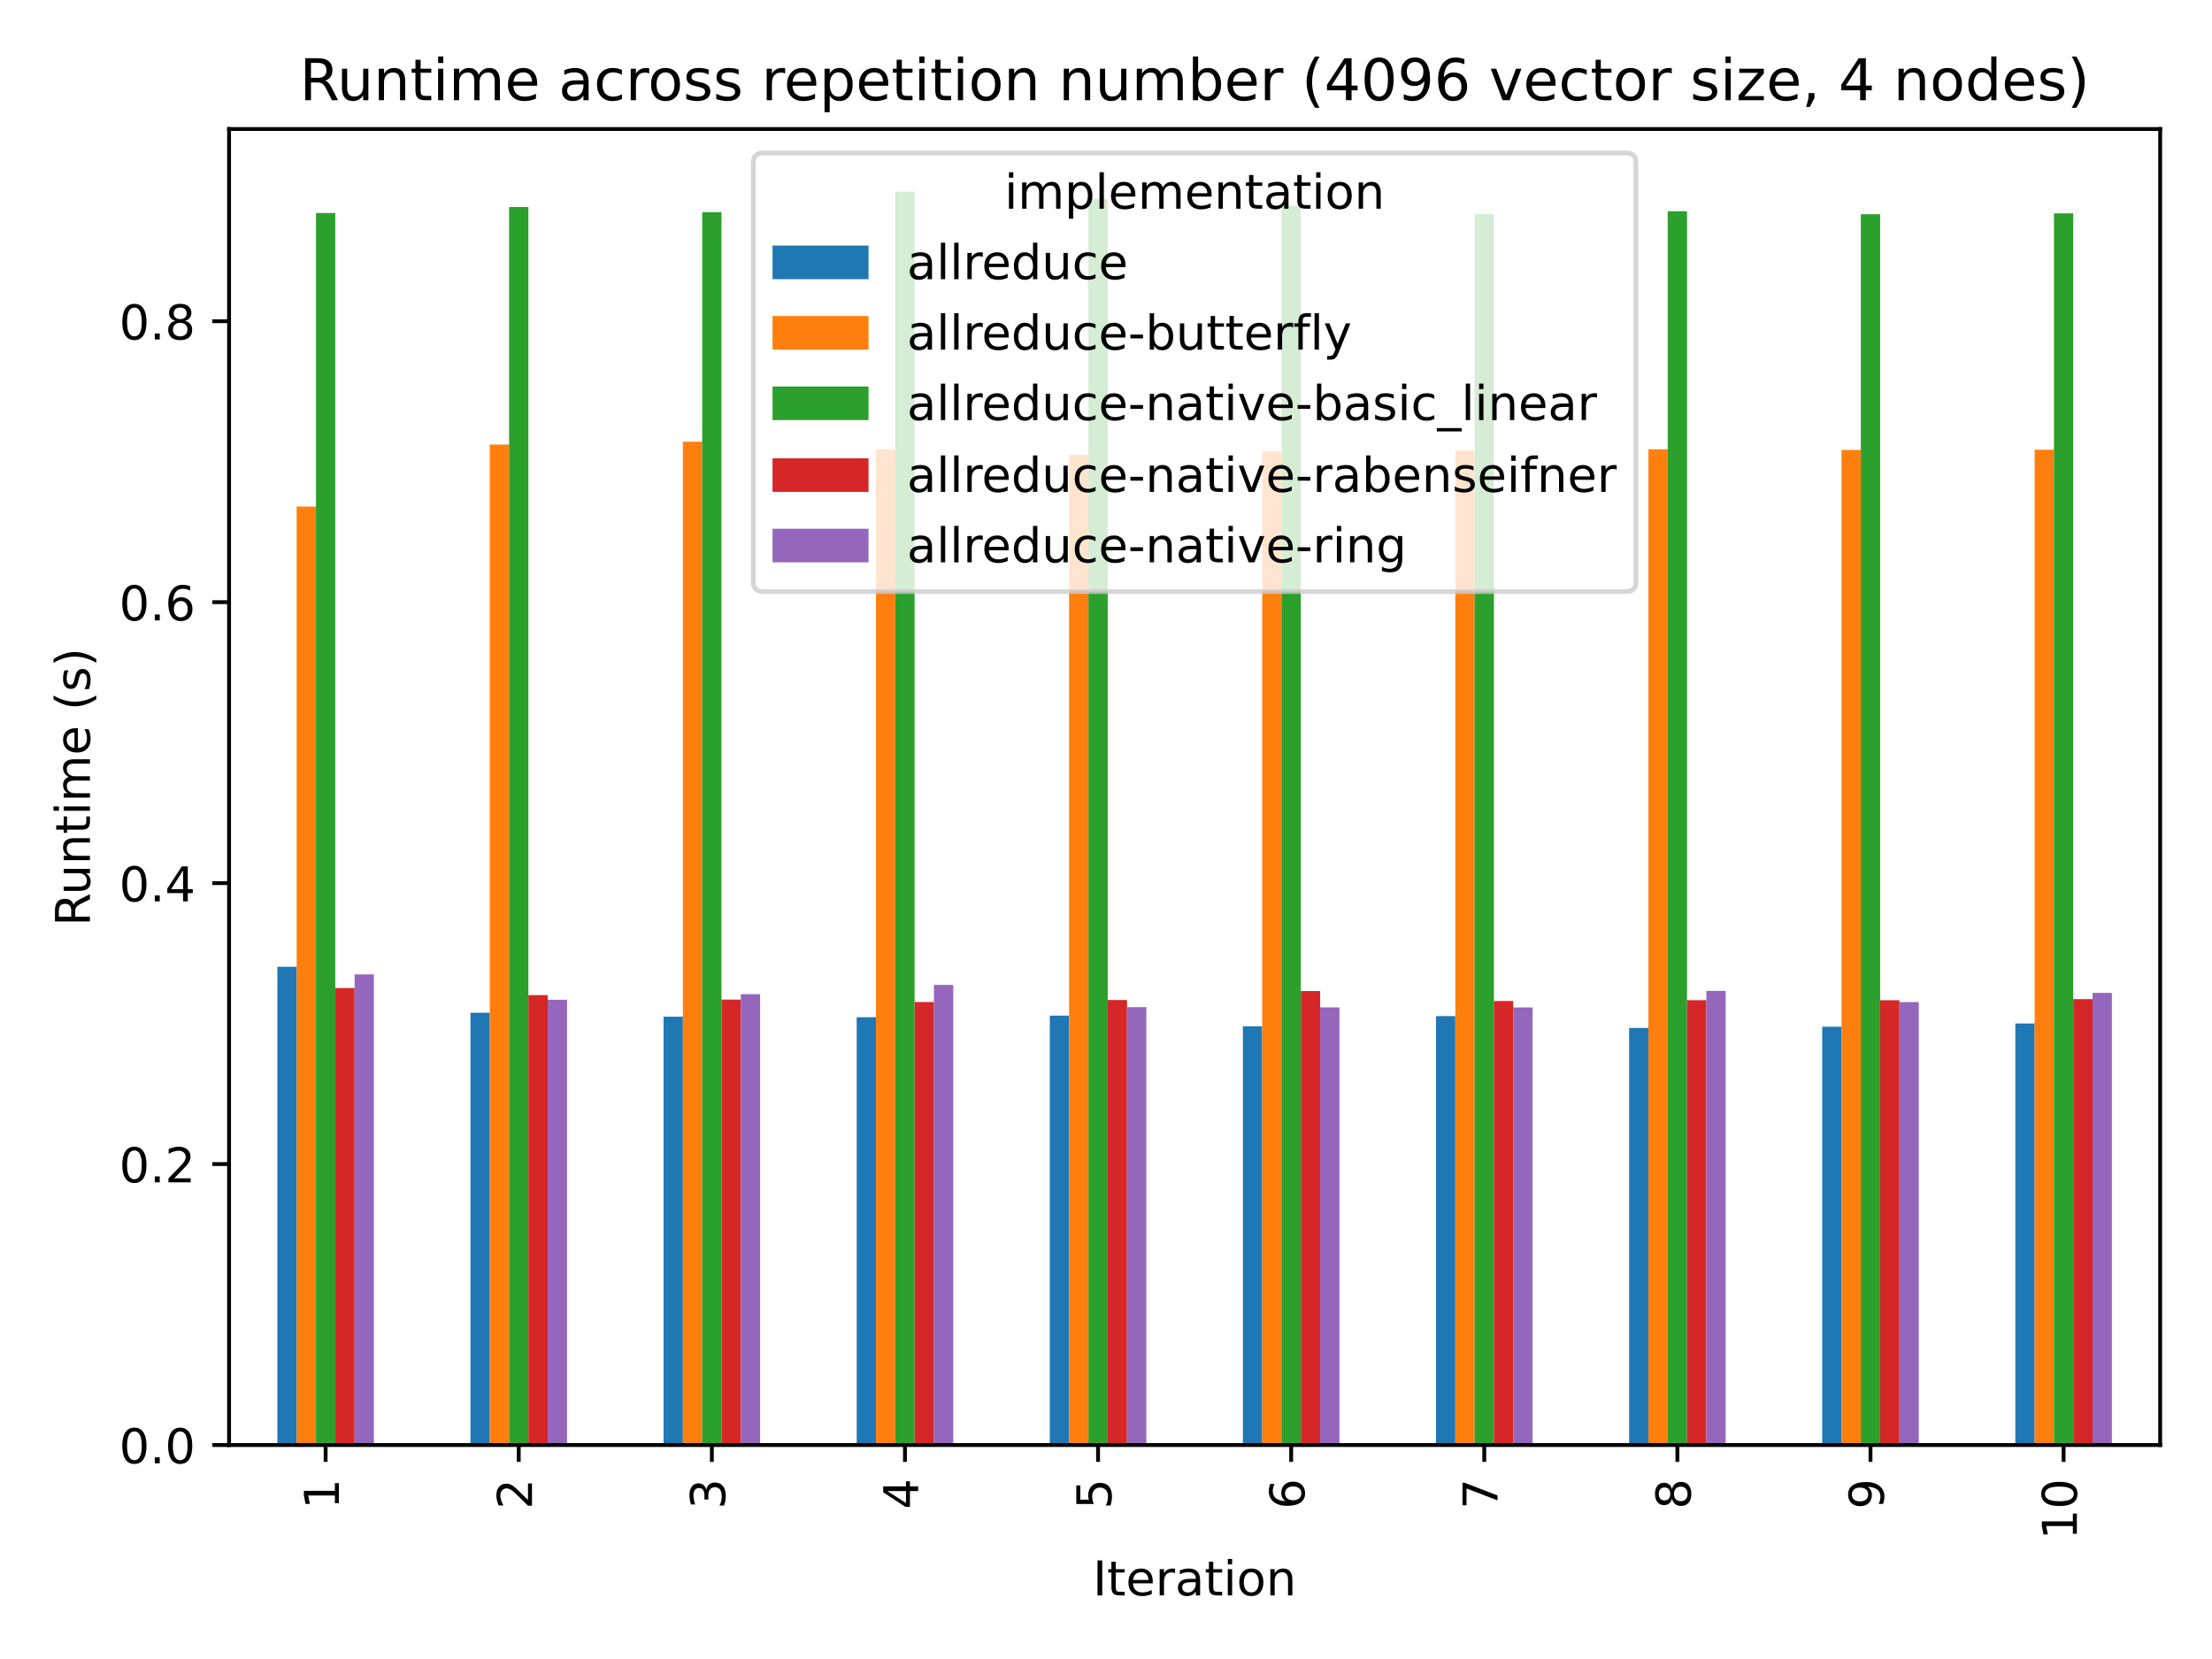<?xml version="1.0" encoding="utf-8" standalone="no"?>
<!DOCTYPE svg PUBLIC "-//W3C//DTD SVG 1.1//EN"
  "http://www.w3.org/Graphics/SVG/1.1/DTD/svg11.dtd">
<!-- Created with matplotlib (https://matplotlib.org/) -->
<svg height="345.6pt" version="1.1" viewBox="0 0 460.8 345.6" width="460.8pt" xmlns="http://www.w3.org/2000/svg" xmlns:xlink="http://www.w3.org/1999/xlink">
 <defs>
  <style type="text/css">*{stroke-linecap:butt;stroke-linejoin:round;}</style>
 </defs>
 <g id="figure_1">
  <g id="patch_1">
   <path d="M 0 345.6 
L 460.8 345.6 
L 460.8 0 
L 0 0 
z
" style="fill:#ffffff;"/>
  </g>
  <g id="axes_1">
   <g id="patch_2">
    <path d="M 47.72 301.03 
L 450 301.03 
L 450 26.88 
L 47.72 26.88 
z
" style="fill:#ffffff;"/>
   </g>
   <g id="patch_3">
    <path clip-path="url(#p62782c80f0)" d="M 57.777 301.03 
L 61.8 301.03 
L 61.8 201.398 
L 57.777 201.398 
z
" style="fill:#1f77b4;"/>
   </g>
   <g id="patch_4">
    <path clip-path="url(#p62782c80f0)" d="M 98.005 301.03 
L 102.028 301.03 
L 102.028 210.974 
L 98.005 210.974 
z
" style="fill:#1f77b4;"/>
   </g>
   <g id="patch_5">
    <path clip-path="url(#p62782c80f0)" d="M 138.233 301.03 
L 142.256 301.03 
L 142.256 211.799 
L 138.233 211.799 
z
" style="fill:#1f77b4;"/>
   </g>
   <g id="patch_6">
    <path clip-path="url(#p62782c80f0)" d="M 178.461 301.03 
L 182.484 301.03 
L 182.484 211.906 
L 178.461 211.906 
z
" style="fill:#1f77b4;"/>
   </g>
   <g id="patch_7">
    <path clip-path="url(#p62782c80f0)" d="M 218.689 301.03 
L 222.712 301.03 
L 222.712 211.57 
L 218.689 211.57 
z
" style="fill:#1f77b4;"/>
   </g>
   <g id="patch_8">
    <path clip-path="url(#p62782c80f0)" d="M 258.917 301.03 
L 262.94 301.03 
L 262.94 213.811 
L 258.917 213.811 
z
" style="fill:#1f77b4;"/>
   </g>
   <g id="patch_9">
    <path clip-path="url(#p62782c80f0)" d="M 299.145 301.03 
L 303.168 301.03 
L 303.168 211.672 
L 299.145 211.672 
z
" style="fill:#1f77b4;"/>
   </g>
   <g id="patch_10">
    <path clip-path="url(#p62782c80f0)" d="M 339.373 301.03 
L 343.396 301.03 
L 343.396 214.14 
L 339.373 214.14 
z
" style="fill:#1f77b4;"/>
   </g>
   <g id="patch_11">
    <path clip-path="url(#p62782c80f0)" d="M 379.601 301.03 
L 383.624 301.03 
L 383.624 213.884 
L 379.601 213.884 
z
" style="fill:#1f77b4;"/>
   </g>
   <g id="patch_12">
    <path clip-path="url(#p62782c80f0)" d="M 419.829 301.03 
L 423.852 301.03 
L 423.852 213.213 
L 419.829 213.213 
z
" style="fill:#1f77b4;"/>
   </g>
   <g id="patch_13">
    <path clip-path="url(#p62782c80f0)" d="M 61.8 301.03 
L 65.823 301.03 
L 65.823 105.532 
L 61.8 105.532 
z
" style="fill:#ff7f0e;"/>
   </g>
   <g id="patch_14">
    <path clip-path="url(#p62782c80f0)" d="M 102.028 301.03 
L 106.051 301.03 
L 106.051 92.615 
L 102.028 92.615 
z
" style="fill:#ff7f0e;"/>
   </g>
   <g id="patch_15">
    <path clip-path="url(#p62782c80f0)" d="M 142.256 301.03 
L 146.279 301.03 
L 146.279 92.011 
L 142.256 92.011 
z
" style="fill:#ff7f0e;"/>
   </g>
   <g id="patch_16">
    <path clip-path="url(#p62782c80f0)" d="M 182.484 301.03 
L 186.507 301.03 
L 186.507 93.593 
L 182.484 93.593 
z
" style="fill:#ff7f0e;"/>
   </g>
   <g id="patch_17">
    <path clip-path="url(#p62782c80f0)" d="M 222.712 301.03 
L 226.735 301.03 
L 226.735 94.731 
L 222.712 94.731 
z
" style="fill:#ff7f0e;"/>
   </g>
   <g id="patch_18">
    <path clip-path="url(#p62782c80f0)" d="M 262.94 301.03 
L 266.963 301.03 
L 266.963 94.038 
L 262.94 94.038 
z
" style="fill:#ff7f0e;"/>
   </g>
   <g id="patch_19">
    <path clip-path="url(#p62782c80f0)" d="M 303.168 301.03 
L 307.191 301.03 
L 307.191 93.827 
L 303.168 93.827 
z
" style="fill:#ff7f0e;"/>
   </g>
   <g id="patch_20">
    <path clip-path="url(#p62782c80f0)" d="M 343.396 301.03 
L 347.419 301.03 
L 347.419 93.598 
L 343.396 93.598 
z
" style="fill:#ff7f0e;"/>
   </g>
   <g id="patch_21">
    <path clip-path="url(#p62782c80f0)" d="M 383.624 301.03 
L 387.647 301.03 
L 387.647 93.738 
L 383.624 93.738 
z
" style="fill:#ff7f0e;"/>
   </g>
   <g id="patch_22">
    <path clip-path="url(#p62782c80f0)" d="M 423.852 301.03 
L 427.875 301.03 
L 427.875 93.684 
L 423.852 93.684 
z
" style="fill:#ff7f0e;"/>
   </g>
   <g id="patch_23">
    <path clip-path="url(#p62782c80f0)" d="M 65.823 301.03 
L 69.845 301.03 
L 69.845 44.37 
L 65.823 44.37 
z
" style="fill:#2ca02c;"/>
   </g>
   <g id="patch_24">
    <path clip-path="url(#p62782c80f0)" d="M 106.051 301.03 
L 110.073 301.03 
L 110.073 43.135 
L 106.051 43.135 
z
" style="fill:#2ca02c;"/>
   </g>
   <g id="patch_25">
    <path clip-path="url(#p62782c80f0)" d="M 146.279 301.03 
L 150.301 301.03 
L 150.301 44.184 
L 146.279 44.184 
z
" style="fill:#2ca02c;"/>
   </g>
   <g id="patch_26">
    <path clip-path="url(#p62782c80f0)" d="M 186.507 301.03 
L 190.529 301.03 
L 190.529 39.935 
L 186.507 39.935 
z
" style="fill:#2ca02c;"/>
   </g>
   <g id="patch_27">
    <path clip-path="url(#p62782c80f0)" d="M 226.735 301.03 
L 230.757 301.03 
L 230.757 41.431 
L 226.735 41.431 
z
" style="fill:#2ca02c;"/>
   </g>
   <g id="patch_28">
    <path clip-path="url(#p62782c80f0)" d="M 266.963 301.03 
L 270.985 301.03 
L 270.985 42.847 
L 266.963 42.847 
z
" style="fill:#2ca02c;"/>
   </g>
   <g id="patch_29">
    <path clip-path="url(#p62782c80f0)" d="M 307.191 301.03 
L 311.213 301.03 
L 311.213 44.59 
L 307.191 44.59 
z
" style="fill:#2ca02c;"/>
   </g>
   <g id="patch_30">
    <path clip-path="url(#p62782c80f0)" d="M 347.419 301.03 
L 351.441 301.03 
L 351.441 44.009 
L 347.419 44.009 
z
" style="fill:#2ca02c;"/>
   </g>
   <g id="patch_31">
    <path clip-path="url(#p62782c80f0)" d="M 387.647 301.03 
L 391.669 301.03 
L 391.669 44.632 
L 387.647 44.632 
z
" style="fill:#2ca02c;"/>
   </g>
   <g id="patch_32">
    <path clip-path="url(#p62782c80f0)" d="M 427.875 301.03 
L 431.897 301.03 
L 431.897 44.45 
L 427.875 44.45 
z
" style="fill:#2ca02c;"/>
   </g>
   <g id="patch_33">
    <path clip-path="url(#p62782c80f0)" d="M 69.845 301.03 
L 73.868 301.03 
L 73.868 205.828 
L 69.845 205.828 
z
" style="fill:#d62728;"/>
   </g>
   <g id="patch_34">
    <path clip-path="url(#p62782c80f0)" d="M 110.073 301.03 
L 114.096 301.03 
L 114.096 207.296 
L 110.073 207.296 
z
" style="fill:#d62728;"/>
   </g>
   <g id="patch_35">
    <path clip-path="url(#p62782c80f0)" d="M 150.301 301.03 
L 154.324 301.03 
L 154.324 208.238 
L 150.301 208.238 
z
" style="fill:#d62728;"/>
   </g>
   <g id="patch_36">
    <path clip-path="url(#p62782c80f0)" d="M 190.529 301.03 
L 194.552 301.03 
L 194.552 208.74 
L 190.529 208.74 
z
" style="fill:#d62728;"/>
   </g>
   <g id="patch_37">
    <path clip-path="url(#p62782c80f0)" d="M 230.757 301.03 
L 234.78 301.03 
L 234.78 208.317 
L 230.757 208.317 
z
" style="fill:#d62728;"/>
   </g>
   <g id="patch_38">
    <path clip-path="url(#p62782c80f0)" d="M 270.985 301.03 
L 275.008 301.03 
L 275.008 206.453 
L 270.985 206.453 
z
" style="fill:#d62728;"/>
   </g>
   <g id="patch_39">
    <path clip-path="url(#p62782c80f0)" d="M 311.213 301.03 
L 315.236 301.03 
L 315.236 208.528 
L 311.213 208.528 
z
" style="fill:#d62728;"/>
   </g>
   <g id="patch_40">
    <path clip-path="url(#p62782c80f0)" d="M 351.441 301.03 
L 355.464 301.03 
L 355.464 208.356 
L 351.441 208.356 
z
" style="fill:#d62728;"/>
   </g>
   <g id="patch_41">
    <path clip-path="url(#p62782c80f0)" d="M 391.669 301.03 
L 395.692 301.03 
L 395.692 208.369 
L 391.669 208.369 
z
" style="fill:#d62728;"/>
   </g>
   <g id="patch_42">
    <path clip-path="url(#p62782c80f0)" d="M 431.897 301.03 
L 435.92 301.03 
L 435.92 208.137 
L 431.897 208.137 
z
" style="fill:#d62728;"/>
   </g>
   <g id="patch_43">
    <path clip-path="url(#p62782c80f0)" d="M 73.868 301.03 
L 77.891 301.03 
L 77.891 202.985 
L 73.868 202.985 
z
" style="fill:#9467bd;"/>
   </g>
   <g id="patch_44">
    <path clip-path="url(#p62782c80f0)" d="M 114.096 301.03 
L 118.119 301.03 
L 118.119 208.264 
L 114.096 208.264 
z
" style="fill:#9467bd;"/>
   </g>
   <g id="patch_45">
    <path clip-path="url(#p62782c80f0)" d="M 154.324 301.03 
L 158.347 301.03 
L 158.347 207.104 
L 154.324 207.104 
z
" style="fill:#9467bd;"/>
   </g>
   <g id="patch_46">
    <path clip-path="url(#p62782c80f0)" d="M 194.552 301.03 
L 198.575 301.03 
L 198.575 205.174 
L 194.552 205.174 
z
" style="fill:#9467bd;"/>
   </g>
   <g id="patch_47">
    <path clip-path="url(#p62782c80f0)" d="M 234.78 301.03 
L 238.803 301.03 
L 238.803 209.799 
L 234.78 209.799 
z
" style="fill:#9467bd;"/>
   </g>
   <g id="patch_48">
    <path clip-path="url(#p62782c80f0)" d="M 275.008 301.03 
L 279.031 301.03 
L 279.031 209.848 
L 275.008 209.848 
z
" style="fill:#9467bd;"/>
   </g>
   <g id="patch_49">
    <path clip-path="url(#p62782c80f0)" d="M 315.236 301.03 
L 319.259 301.03 
L 319.259 209.871 
L 315.236 209.871 
z
" style="fill:#9467bd;"/>
   </g>
   <g id="patch_50">
    <path clip-path="url(#p62782c80f0)" d="M 355.464 301.03 
L 359.487 301.03 
L 359.487 206.412 
L 355.464 206.412 
z
" style="fill:#9467bd;"/>
   </g>
   <g id="patch_51">
    <path clip-path="url(#p62782c80f0)" d="M 395.692 301.03 
L 399.715 301.03 
L 399.715 208.744 
L 395.692 208.744 
z
" style="fill:#9467bd;"/>
   </g>
   <g id="patch_52">
    <path clip-path="url(#p62782c80f0)" d="M 435.92 301.03 
L 439.943 301.03 
L 439.943 206.836 
L 435.92 206.836 
z
" style="fill:#9467bd;"/>
   </g>
   <g id="matplotlib.axis_1">
    <g id="xtick_1">
     <g id="line2d_1">
      <defs>
       <path d="M 0 0 
L 0 3.5 
" id="mb436164a9e" style="stroke:#000000;stroke-width:0.8;"/>
      </defs>
      <g>
       <use style="stroke:#000000;stroke-width:0.8;" x="67.834" xlink:href="#mb436164a9e" y="301.03"/>
      </g>
     </g>
     <g id="text_1">
      <!-- 1 -->
      <g transform="translate(70.593 314.392)rotate(-90)scale(0.1 -0.1)">
       <defs>
        <path d="M 12.406 8.297 
L 28.516 8.297 
L 28.516 63.922 
L 10.984 60.406 
L 10.984 69.391 
L 28.422 72.906 
L 38.281 72.906 
L 38.281 8.297 
L 54.391 8.297 
L 54.391 0 
L 12.406 0 
z
" id="DejaVuSans-49"/>
       </defs>
       <use xlink:href="#DejaVuSans-49"/>
      </g>
     </g>
    </g>
    <g id="xtick_2">
     <g id="line2d_2">
      <g>
       <use style="stroke:#000000;stroke-width:0.8;" x="108.062" xlink:href="#mb436164a9e" y="301.03"/>
      </g>
     </g>
     <g id="text_2">
      <!-- 2 -->
      <g transform="translate(110.821 314.392)rotate(-90)scale(0.1 -0.1)">
       <defs>
        <path d="M 19.188 8.297 
L 53.609 8.297 
L 53.609 0 
L 7.328 0 
L 7.328 8.297 
Q 12.938 14.109 22.625 23.891 
Q 32.328 33.688 34.812 36.531 
Q 39.547 41.844 41.422 45.531 
Q 43.312 49.219 43.312 52.781 
Q 43.312 58.594 39.234 62.25 
Q 35.156 65.922 28.609 65.922 
Q 23.969 65.922 18.812 64.312 
Q 13.672 62.703 7.812 59.422 
L 7.812 69.391 
Q 13.766 71.781 18.938 73 
Q 24.125 74.219 28.422 74.219 
Q 39.75 74.219 46.484 68.547 
Q 53.219 62.891 53.219 53.422 
Q 53.219 48.922 51.531 44.891 
Q 49.859 40.875 45.406 35.406 
Q 44.188 33.984 37.641 27.219 
Q 31.109 20.453 19.188 8.297 
z
" id="DejaVuSans-50"/>
       </defs>
       <use xlink:href="#DejaVuSans-50"/>
      </g>
     </g>
    </g>
    <g id="xtick_3">
     <g id="line2d_3">
      <g>
       <use style="stroke:#000000;stroke-width:0.8;" x="148.29" xlink:href="#mb436164a9e" y="301.03"/>
      </g>
     </g>
     <g id="text_3">
      <!-- 3 -->
      <g transform="translate(151.049 314.392)rotate(-90)scale(0.1 -0.1)">
       <defs>
        <path d="M 40.578 39.312 
Q 47.656 37.797 51.625 33 
Q 55.609 28.219 55.609 21.188 
Q 55.609 10.406 48.188 4.484 
Q 40.766 -1.422 27.094 -1.422 
Q 22.516 -1.422 17.656 -0.516 
Q 12.797 0.391 7.625 2.203 
L 7.625 11.719 
Q 11.719 9.328 16.594 8.109 
Q 21.484 6.891 26.812 6.891 
Q 36.078 6.891 40.938 10.547 
Q 45.797 14.203 45.797 21.188 
Q 45.797 27.641 41.281 31.266 
Q 36.766 34.906 28.719 34.906 
L 20.219 34.906 
L 20.219 43.016 
L 29.109 43.016 
Q 36.375 43.016 40.234 45.922 
Q 44.094 48.828 44.094 54.297 
Q 44.094 59.906 40.109 62.906 
Q 36.141 65.922 28.719 65.922 
Q 24.656 65.922 20.016 65.031 
Q 15.375 64.156 9.812 62.312 
L 9.812 71.094 
Q 15.438 72.656 20.344 73.438 
Q 25.25 74.219 29.594 74.219 
Q 40.828 74.219 47.359 69.109 
Q 53.906 64.016 53.906 55.328 
Q 53.906 49.266 50.438 45.094 
Q 46.969 40.922 40.578 39.312 
z
" id="DejaVuSans-51"/>
       </defs>
       <use xlink:href="#DejaVuSans-51"/>
      </g>
     </g>
    </g>
    <g id="xtick_4">
     <g id="line2d_4">
      <g>
       <use style="stroke:#000000;stroke-width:0.8;" x="188.518" xlink:href="#mb436164a9e" y="301.03"/>
      </g>
     </g>
     <g id="text_4">
      <!-- 4 -->
      <g transform="translate(191.277 314.392)rotate(-90)scale(0.1 -0.1)">
       <defs>
        <path d="M 37.797 64.312 
L 12.891 25.391 
L 37.797 25.391 
z
M 35.203 72.906 
L 47.609 72.906 
L 47.609 25.391 
L 58.016 25.391 
L 58.016 17.188 
L 47.609 17.188 
L 47.609 0 
L 37.797 0 
L 37.797 17.188 
L 4.891 17.188 
L 4.891 26.703 
z
" id="DejaVuSans-52"/>
       </defs>
       <use xlink:href="#DejaVuSans-52"/>
      </g>
     </g>
    </g>
    <g id="xtick_5">
     <g id="line2d_5">
      <g>
       <use style="stroke:#000000;stroke-width:0.8;" x="228.746" xlink:href="#mb436164a9e" y="301.03"/>
      </g>
     </g>
     <g id="text_5">
      <!-- 5 -->
      <g transform="translate(231.505 314.392)rotate(-90)scale(0.1 -0.1)">
       <defs>
        <path d="M 10.797 72.906 
L 49.516 72.906 
L 49.516 64.594 
L 19.828 64.594 
L 19.828 46.734 
Q 21.969 47.469 24.109 47.828 
Q 26.266 48.188 28.422 48.188 
Q 40.625 48.188 47.75 41.5 
Q 54.891 34.812 54.891 23.391 
Q 54.891 11.625 47.562 5.094 
Q 40.234 -1.422 26.906 -1.422 
Q 22.312 -1.422 17.547 -0.641 
Q 12.797 0.141 7.719 1.703 
L 7.719 11.625 
Q 12.109 9.234 16.797 8.062 
Q 21.484 6.891 26.703 6.891 
Q 35.156 6.891 40.078 11.328 
Q 45.016 15.766 45.016 23.391 
Q 45.016 31 40.078 35.438 
Q 35.156 39.891 26.703 39.891 
Q 22.75 39.891 18.812 39.016 
Q 14.891 38.141 10.797 36.281 
z
" id="DejaVuSans-53"/>
       </defs>
       <use xlink:href="#DejaVuSans-53"/>
      </g>
     </g>
    </g>
    <g id="xtick_6">
     <g id="line2d_6">
      <g>
       <use style="stroke:#000000;stroke-width:0.8;" x="268.974" xlink:href="#mb436164a9e" y="301.03"/>
      </g>
     </g>
     <g id="text_6">
      <!-- 6 -->
      <g transform="translate(271.733 314.392)rotate(-90)scale(0.1 -0.1)">
       <defs>
        <path d="M 33.016 40.375 
Q 26.375 40.375 22.484 35.828 
Q 18.609 31.297 18.609 23.391 
Q 18.609 15.531 22.484 10.953 
Q 26.375 6.391 33.016 6.391 
Q 39.656 6.391 43.531 10.953 
Q 47.406 15.531 47.406 23.391 
Q 47.406 31.297 43.531 35.828 
Q 39.656 40.375 33.016 40.375 
z
M 52.594 71.297 
L 52.594 62.312 
Q 48.875 64.062 45.094 64.984 
Q 41.312 65.922 37.594 65.922 
Q 27.828 65.922 22.672 59.328 
Q 17.531 52.734 16.797 39.406 
Q 19.672 43.656 24.016 45.922 
Q 28.375 48.188 33.594 48.188 
Q 44.578 48.188 50.953 41.516 
Q 57.328 34.859 57.328 23.391 
Q 57.328 12.156 50.688 5.359 
Q 44.047 -1.422 33.016 -1.422 
Q 20.359 -1.422 13.672 8.266 
Q 6.984 17.969 6.984 36.375 
Q 6.984 53.656 15.188 63.938 
Q 23.391 74.219 37.203 74.219 
Q 40.922 74.219 44.703 73.484 
Q 48.484 72.75 52.594 71.297 
z
" id="DejaVuSans-54"/>
       </defs>
       <use xlink:href="#DejaVuSans-54"/>
      </g>
     </g>
    </g>
    <g id="xtick_7">
     <g id="line2d_7">
      <g>
       <use style="stroke:#000000;stroke-width:0.8;" x="309.202" xlink:href="#mb436164a9e" y="301.03"/>
      </g>
     </g>
     <g id="text_7">
      <!-- 7 -->
      <g transform="translate(311.961 314.392)rotate(-90)scale(0.1 -0.1)">
       <defs>
        <path d="M 8.203 72.906 
L 55.078 72.906 
L 55.078 68.703 
L 28.609 0 
L 18.312 0 
L 43.219 64.594 
L 8.203 64.594 
z
" id="DejaVuSans-55"/>
       </defs>
       <use xlink:href="#DejaVuSans-55"/>
      </g>
     </g>
    </g>
    <g id="xtick_8">
     <g id="line2d_8">
      <g>
       <use style="stroke:#000000;stroke-width:0.8;" x="349.43" xlink:href="#mb436164a9e" y="301.03"/>
      </g>
     </g>
     <g id="text_8">
      <!-- 8 -->
      <g transform="translate(352.189 314.392)rotate(-90)scale(0.1 -0.1)">
       <defs>
        <path d="M 31.781 34.625 
Q 24.75 34.625 20.719 30.859 
Q 16.703 27.094 16.703 20.516 
Q 16.703 13.922 20.719 10.156 
Q 24.75 6.391 31.781 6.391 
Q 38.812 6.391 42.859 10.172 
Q 46.922 13.969 46.922 20.516 
Q 46.922 27.094 42.891 30.859 
Q 38.875 34.625 31.781 34.625 
z
M 21.922 38.812 
Q 15.578 40.375 12.031 44.719 
Q 8.5 49.078 8.5 55.328 
Q 8.5 64.062 14.719 69.141 
Q 20.953 74.219 31.781 74.219 
Q 42.672 74.219 48.875 69.141 
Q 55.078 64.062 55.078 55.328 
Q 55.078 49.078 51.531 44.719 
Q 48 40.375 41.703 38.812 
Q 48.828 37.156 52.797 32.312 
Q 56.781 27.484 56.781 20.516 
Q 56.781 9.906 50.312 4.234 
Q 43.844 -1.422 31.781 -1.422 
Q 19.734 -1.422 13.25 4.234 
Q 6.781 9.906 6.781 20.516 
Q 6.781 27.484 10.781 32.312 
Q 14.797 37.156 21.922 38.812 
z
M 18.312 54.391 
Q 18.312 48.734 21.844 45.562 
Q 25.391 42.391 31.781 42.391 
Q 38.141 42.391 41.719 45.562 
Q 45.312 48.734 45.312 54.391 
Q 45.312 60.062 41.719 63.234 
Q 38.141 66.406 31.781 66.406 
Q 25.391 66.406 21.844 63.234 
Q 18.312 60.062 18.312 54.391 
z
" id="DejaVuSans-56"/>
       </defs>
       <use xlink:href="#DejaVuSans-56"/>
      </g>
     </g>
    </g>
    <g id="xtick_9">
     <g id="line2d_9">
      <g>
       <use style="stroke:#000000;stroke-width:0.8;" x="389.658" xlink:href="#mb436164a9e" y="301.03"/>
      </g>
     </g>
     <g id="text_9">
      <!-- 9 -->
      <g transform="translate(392.417 314.392)rotate(-90)scale(0.1 -0.1)">
       <defs>
        <path d="M 10.984 1.516 
L 10.984 10.5 
Q 14.703 8.734 18.5 7.812 
Q 22.312 6.891 25.984 6.891 
Q 35.75 6.891 40.891 13.453 
Q 46.047 20.016 46.781 33.406 
Q 43.953 29.203 39.594 26.953 
Q 35.25 24.703 29.984 24.703 
Q 19.047 24.703 12.672 31.312 
Q 6.297 37.938 6.297 49.422 
Q 6.297 60.641 12.938 67.422 
Q 19.578 74.219 30.609 74.219 
Q 43.266 74.219 49.922 64.516 
Q 56.594 54.828 56.594 36.375 
Q 56.594 19.141 48.406 8.859 
Q 40.234 -1.422 26.422 -1.422 
Q 22.703 -1.422 18.891 -0.688 
Q 15.094 0.047 10.984 1.516 
z
M 30.609 32.422 
Q 37.25 32.422 41.125 36.953 
Q 45.016 41.5 45.016 49.422 
Q 45.016 57.281 41.125 61.844 
Q 37.25 66.406 30.609 66.406 
Q 23.969 66.406 20.094 61.844 
Q 16.219 57.281 16.219 49.422 
Q 16.219 41.5 20.094 36.953 
Q 23.969 32.422 30.609 32.422 
z
" id="DejaVuSans-57"/>
       </defs>
       <use xlink:href="#DejaVuSans-57"/>
      </g>
     </g>
    </g>
    <g id="xtick_10">
     <g id="line2d_10">
      <g>
       <use style="stroke:#000000;stroke-width:0.8;" x="429.886" xlink:href="#mb436164a9e" y="301.03"/>
      </g>
     </g>
     <g id="text_10">
      <!-- 10 -->
      <g transform="translate(432.645 320.755)rotate(-90)scale(0.1 -0.1)">
       <defs>
        <path d="M 31.781 66.406 
Q 24.172 66.406 20.328 58.906 
Q 16.5 51.422 16.5 36.375 
Q 16.5 21.391 20.328 13.891 
Q 24.172 6.391 31.781 6.391 
Q 39.453 6.391 43.281 13.891 
Q 47.125 21.391 47.125 36.375 
Q 47.125 51.422 43.281 58.906 
Q 39.453 66.406 31.781 66.406 
z
M 31.781 74.219 
Q 44.047 74.219 50.516 64.516 
Q 56.984 54.828 56.984 36.375 
Q 56.984 17.969 50.516 8.266 
Q 44.047 -1.422 31.781 -1.422 
Q 19.531 -1.422 13.062 8.266 
Q 6.594 17.969 6.594 36.375 
Q 6.594 54.828 13.062 64.516 
Q 19.531 74.219 31.781 74.219 
z
" id="DejaVuSans-48"/>
       </defs>
       <use xlink:href="#DejaVuSans-49"/>
       <use x="63.623" xlink:href="#DejaVuSans-48"/>
      </g>
     </g>
    </g>
    <g id="text_11">
     <!-- Iteration -->
     <g transform="translate(227.651 332.353)scale(0.1 -0.1)">
      <defs>
       <path d="M 9.812 72.906 
L 19.672 72.906 
L 19.672 0 
L 9.812 0 
z
" id="DejaVuSans-73"/>
       <path d="M 18.312 70.219 
L 18.312 54.688 
L 36.812 54.688 
L 36.812 47.703 
L 18.312 47.703 
L 18.312 18.016 
Q 18.312 11.328 20.141 9.422 
Q 21.969 7.516 27.594 7.516 
L 36.812 7.516 
L 36.812 0 
L 27.594 0 
Q 17.188 0 13.234 3.875 
Q 9.281 7.766 9.281 18.016 
L 9.281 47.703 
L 2.688 47.703 
L 2.688 54.688 
L 9.281 54.688 
L 9.281 70.219 
z
" id="DejaVuSans-116"/>
       <path d="M 56.203 29.594 
L 56.203 25.203 
L 14.891 25.203 
Q 15.484 15.922 20.484 11.062 
Q 25.484 6.203 34.422 6.203 
Q 39.594 6.203 44.453 7.469 
Q 49.312 8.734 54.109 11.281 
L 54.109 2.781 
Q 49.266 0.734 44.188 -0.344 
Q 39.109 -1.422 33.891 -1.422 
Q 20.797 -1.422 13.156 6.188 
Q 5.516 13.812 5.516 26.812 
Q 5.516 40.234 12.766 48.109 
Q 20.016 56 32.328 56 
Q 43.359 56 49.781 48.891 
Q 56.203 41.797 56.203 29.594 
z
M 47.219 32.234 
Q 47.125 39.594 43.094 43.984 
Q 39.062 48.391 32.422 48.391 
Q 24.906 48.391 20.391 44.141 
Q 15.875 39.891 15.188 32.172 
z
" id="DejaVuSans-101"/>
       <path d="M 41.109 46.297 
Q 39.594 47.172 37.812 47.578 
Q 36.031 48 33.891 48 
Q 26.266 48 22.188 43.047 
Q 18.109 38.094 18.109 28.812 
L 18.109 0 
L 9.078 0 
L 9.078 54.688 
L 18.109 54.688 
L 18.109 46.188 
Q 20.953 51.172 25.484 53.578 
Q 30.031 56 36.531 56 
Q 37.453 56 38.578 55.875 
Q 39.703 55.766 41.062 55.516 
z
" id="DejaVuSans-114"/>
       <path d="M 34.281 27.484 
Q 23.391 27.484 19.188 25 
Q 14.984 22.516 14.984 16.5 
Q 14.984 11.719 18.141 8.906 
Q 21.297 6.109 26.703 6.109 
Q 34.188 6.109 38.703 11.406 
Q 43.219 16.703 43.219 25.484 
L 43.219 27.484 
z
M 52.203 31.203 
L 52.203 0 
L 43.219 0 
L 43.219 8.297 
Q 40.141 3.328 35.547 0.953 
Q 30.953 -1.422 24.312 -1.422 
Q 15.922 -1.422 10.953 3.297 
Q 6 8.016 6 15.922 
Q 6 25.141 12.172 29.828 
Q 18.359 34.516 30.609 34.516 
L 43.219 34.516 
L 43.219 35.406 
Q 43.219 41.609 39.141 45 
Q 35.062 48.391 27.688 48.391 
Q 23 48.391 18.547 47.266 
Q 14.109 46.141 10.016 43.891 
L 10.016 52.203 
Q 14.938 54.109 19.578 55.047 
Q 24.219 56 28.609 56 
Q 40.484 56 46.344 49.844 
Q 52.203 43.703 52.203 31.203 
z
" id="DejaVuSans-97"/>
       <path d="M 9.422 54.688 
L 18.406 54.688 
L 18.406 0 
L 9.422 0 
z
M 9.422 75.984 
L 18.406 75.984 
L 18.406 64.594 
L 9.422 64.594 
z
" id="DejaVuSans-105"/>
       <path d="M 30.609 48.391 
Q 23.391 48.391 19.188 42.75 
Q 14.984 37.109 14.984 27.297 
Q 14.984 17.484 19.156 11.844 
Q 23.344 6.203 30.609 6.203 
Q 37.797 6.203 41.984 11.859 
Q 46.188 17.531 46.188 27.297 
Q 46.188 37.016 41.984 42.703 
Q 37.797 48.391 30.609 48.391 
z
M 30.609 56 
Q 42.328 56 49.016 48.375 
Q 55.719 40.766 55.719 27.297 
Q 55.719 13.875 49.016 6.219 
Q 42.328 -1.422 30.609 -1.422 
Q 18.844 -1.422 12.172 6.219 
Q 5.516 13.875 5.516 27.297 
Q 5.516 40.766 12.172 48.375 
Q 18.844 56 30.609 56 
z
" id="DejaVuSans-111"/>
       <path d="M 54.891 33.016 
L 54.891 0 
L 45.906 0 
L 45.906 32.719 
Q 45.906 40.484 42.875 44.328 
Q 39.844 48.188 33.797 48.188 
Q 26.516 48.188 22.312 43.547 
Q 18.109 38.922 18.109 30.906 
L 18.109 0 
L 9.078 0 
L 9.078 54.688 
L 18.109 54.688 
L 18.109 46.188 
Q 21.344 51.125 25.703 53.562 
Q 30.078 56 35.797 56 
Q 45.219 56 50.047 50.172 
Q 54.891 44.344 54.891 33.016 
z
" id="DejaVuSans-110"/>
      </defs>
      <use xlink:href="#DejaVuSans-73"/>
      <use x="29.492" xlink:href="#DejaVuSans-116"/>
      <use x="68.701" xlink:href="#DejaVuSans-101"/>
      <use x="130.225" xlink:href="#DejaVuSans-114"/>
      <use x="171.338" xlink:href="#DejaVuSans-97"/>
      <use x="232.617" xlink:href="#DejaVuSans-116"/>
      <use x="271.826" xlink:href="#DejaVuSans-105"/>
      <use x="299.609" xlink:href="#DejaVuSans-111"/>
      <use x="360.791" xlink:href="#DejaVuSans-110"/>
     </g>
    </g>
   </g>
   <g id="matplotlib.axis_2">
    <g id="ytick_1">
     <g id="line2d_11">
      <defs>
       <path d="M 0 0 
L -3.5 0 
" id="m25c431b559" style="stroke:#000000;stroke-width:0.8;"/>
      </defs>
      <g>
       <use style="stroke:#000000;stroke-width:0.8;" x="47.72" xlink:href="#m25c431b559" y="301.03"/>
      </g>
     </g>
     <g id="text_12">
      <!-- 0.0 -->
      <g transform="translate(24.817 304.829)scale(0.1 -0.1)">
       <defs>
        <path d="M 10.688 12.406 
L 21 12.406 
L 21 0 
L 10.688 0 
z
" id="DejaVuSans-46"/>
       </defs>
       <use xlink:href="#DejaVuSans-48"/>
       <use x="63.623" xlink:href="#DejaVuSans-46"/>
       <use x="95.41" xlink:href="#DejaVuSans-48"/>
      </g>
     </g>
    </g>
    <g id="ytick_2">
     <g id="line2d_12">
      <g>
       <use style="stroke:#000000;stroke-width:0.8;" x="47.72" xlink:href="#m25c431b559" y="242.501"/>
      </g>
     </g>
     <g id="text_13">
      <!-- 0.2 -->
      <g transform="translate(24.817 246.301)scale(0.1 -0.1)">
       <use xlink:href="#DejaVuSans-48"/>
       <use x="63.623" xlink:href="#DejaVuSans-46"/>
       <use x="95.41" xlink:href="#DejaVuSans-50"/>
      </g>
     </g>
    </g>
    <g id="ytick_3">
     <g id="line2d_13">
      <g>
       <use style="stroke:#000000;stroke-width:0.8;" x="47.72" xlink:href="#m25c431b559" y="183.973"/>
      </g>
     </g>
     <g id="text_14">
      <!-- 0.4 -->
      <g transform="translate(24.817 187.772)scale(0.1 -0.1)">
       <use xlink:href="#DejaVuSans-48"/>
       <use x="63.623" xlink:href="#DejaVuSans-46"/>
       <use x="95.41" xlink:href="#DejaVuSans-52"/>
      </g>
     </g>
    </g>
    <g id="ytick_4">
     <g id="line2d_14">
      <g>
       <use style="stroke:#000000;stroke-width:0.8;" x="47.72" xlink:href="#m25c431b559" y="125.444"/>
      </g>
     </g>
     <g id="text_15">
      <!-- 0.6 -->
      <g transform="translate(24.817 129.243)scale(0.1 -0.1)">
       <use xlink:href="#DejaVuSans-48"/>
       <use x="63.623" xlink:href="#DejaVuSans-46"/>
       <use x="95.41" xlink:href="#DejaVuSans-54"/>
      </g>
     </g>
    </g>
    <g id="ytick_5">
     <g id="line2d_15">
      <g>
       <use style="stroke:#000000;stroke-width:0.8;" x="47.72" xlink:href="#m25c431b559" y="66.916"/>
      </g>
     </g>
     <g id="text_16">
      <!-- 0.8 -->
      <g transform="translate(24.817 70.715)scale(0.1 -0.1)">
       <use xlink:href="#DejaVuSans-48"/>
       <use x="63.623" xlink:href="#DejaVuSans-46"/>
       <use x="95.41" xlink:href="#DejaVuSans-56"/>
      </g>
     </g>
    </g>
    <g id="text_17">
     <!-- Runtime (s) -->
     <g transform="translate(18.737 192.933)rotate(-90)scale(0.1 -0.1)">
      <defs>
       <path d="M 44.391 34.188 
Q 47.562 33.109 50.562 29.594 
Q 53.562 26.078 56.594 19.922 
L 66.609 0 
L 56 0 
L 46.688 18.703 
Q 43.062 26.031 39.672 28.422 
Q 36.281 30.812 30.422 30.812 
L 19.672 30.812 
L 19.672 0 
L 9.812 0 
L 9.812 72.906 
L 32.078 72.906 
Q 44.578 72.906 50.734 67.672 
Q 56.891 62.453 56.891 51.906 
Q 56.891 45.016 53.688 40.469 
Q 50.484 35.938 44.391 34.188 
z
M 19.672 64.797 
L 19.672 38.922 
L 32.078 38.922 
Q 39.203 38.922 42.844 42.219 
Q 46.484 45.516 46.484 51.906 
Q 46.484 58.297 42.844 61.547 
Q 39.203 64.797 32.078 64.797 
z
" id="DejaVuSans-82"/>
       <path d="M 8.5 21.578 
L 8.5 54.688 
L 17.484 54.688 
L 17.484 21.922 
Q 17.484 14.156 20.5 10.266 
Q 23.531 6.391 29.594 6.391 
Q 36.859 6.391 41.078 11.031 
Q 45.312 15.672 45.312 23.688 
L 45.312 54.688 
L 54.297 54.688 
L 54.297 0 
L 45.312 0 
L 45.312 8.406 
Q 42.047 3.422 37.719 1 
Q 33.406 -1.422 27.688 -1.422 
Q 18.266 -1.422 13.375 4.438 
Q 8.5 10.297 8.5 21.578 
z
M 31.109 56 
z
" id="DejaVuSans-117"/>
       <path d="M 52 44.188 
Q 55.375 50.25 60.062 53.125 
Q 64.75 56 71.094 56 
Q 79.641 56 84.281 50.016 
Q 88.922 44.047 88.922 33.016 
L 88.922 0 
L 79.891 0 
L 79.891 32.719 
Q 79.891 40.578 77.094 44.375 
Q 74.312 48.188 68.609 48.188 
Q 61.625 48.188 57.562 43.547 
Q 53.516 38.922 53.516 30.906 
L 53.516 0 
L 44.484 0 
L 44.484 32.719 
Q 44.484 40.625 41.703 44.406 
Q 38.922 48.188 33.109 48.188 
Q 26.219 48.188 22.156 43.531 
Q 18.109 38.875 18.109 30.906 
L 18.109 0 
L 9.078 0 
L 9.078 54.688 
L 18.109 54.688 
L 18.109 46.188 
Q 21.188 51.219 25.484 53.609 
Q 29.781 56 35.688 56 
Q 41.656 56 45.828 52.969 
Q 50 49.953 52 44.188 
z
" id="DejaVuSans-109"/>
       <path id="DejaVuSans-32"/>
       <path d="M 31 75.875 
Q 24.469 64.656 21.281 53.656 
Q 18.109 42.672 18.109 31.391 
Q 18.109 20.125 21.312 9.062 
Q 24.516 -2 31 -13.188 
L 23.188 -13.188 
Q 15.875 -1.703 12.234 9.375 
Q 8.594 20.453 8.594 31.391 
Q 8.594 42.281 12.203 53.312 
Q 15.828 64.359 23.188 75.875 
z
" id="DejaVuSans-40"/>
       <path d="M 44.281 53.078 
L 44.281 44.578 
Q 40.484 46.531 36.375 47.5 
Q 32.281 48.484 27.875 48.484 
Q 21.188 48.484 17.844 46.438 
Q 14.5 44.391 14.5 40.281 
Q 14.5 37.156 16.891 35.375 
Q 19.281 33.594 26.516 31.984 
L 29.594 31.297 
Q 39.156 29.25 43.188 25.516 
Q 47.219 21.781 47.219 15.094 
Q 47.219 7.469 41.188 3.016 
Q 35.156 -1.422 24.609 -1.422 
Q 20.219 -1.422 15.453 -0.562 
Q 10.688 0.297 5.422 2 
L 5.422 11.281 
Q 10.406 8.688 15.234 7.391 
Q 20.062 6.109 24.812 6.109 
Q 31.156 6.109 34.562 8.281 
Q 37.984 10.453 37.984 14.406 
Q 37.984 18.062 35.516 20.016 
Q 33.062 21.969 24.703 23.781 
L 21.578 24.516 
Q 13.234 26.266 9.516 29.906 
Q 5.812 33.547 5.812 39.891 
Q 5.812 47.609 11.281 51.797 
Q 16.75 56 26.812 56 
Q 31.781 56 36.172 55.266 
Q 40.578 54.547 44.281 53.078 
z
" id="DejaVuSans-115"/>
       <path d="M 8.016 75.875 
L 15.828 75.875 
Q 23.141 64.359 26.781 53.312 
Q 30.422 42.281 30.422 31.391 
Q 30.422 20.453 26.781 9.375 
Q 23.141 -1.703 15.828 -13.188 
L 8.016 -13.188 
Q 14.5 -2 17.703 9.062 
Q 20.906 20.125 20.906 31.391 
Q 20.906 42.672 17.703 53.656 
Q 14.5 64.656 8.016 75.875 
z
" id="DejaVuSans-41"/>
      </defs>
      <use xlink:href="#DejaVuSans-82"/>
      <use x="64.982" xlink:href="#DejaVuSans-117"/>
      <use x="128.361" xlink:href="#DejaVuSans-110"/>
      <use x="191.74" xlink:href="#DejaVuSans-116"/>
      <use x="230.949" xlink:href="#DejaVuSans-105"/>
      <use x="258.732" xlink:href="#DejaVuSans-109"/>
      <use x="356.145" xlink:href="#DejaVuSans-101"/>
      <use x="417.668" xlink:href="#DejaVuSans-32"/>
      <use x="449.455" xlink:href="#DejaVuSans-40"/>
      <use x="488.469" xlink:href="#DejaVuSans-115"/>
      <use x="540.568" xlink:href="#DejaVuSans-41"/>
     </g>
    </g>
   </g>
   <g id="patch_53">
    <path d="M 47.72 301.03 
L 47.72 26.88 
" style="fill:none;stroke:#000000;stroke-linecap:square;stroke-linejoin:miter;stroke-width:0.8;"/>
   </g>
   <g id="patch_54">
    <path d="M 450 301.03 
L 450 26.88 
" style="fill:none;stroke:#000000;stroke-linecap:square;stroke-linejoin:miter;stroke-width:0.8;"/>
   </g>
   <g id="patch_55">
    <path d="M 47.72 301.03 
L 450 301.03 
" style="fill:none;stroke:#000000;stroke-linecap:square;stroke-linejoin:miter;stroke-width:0.8;"/>
   </g>
   <g id="patch_56">
    <path d="M 47.72 26.88 
L 450 26.88 
" style="fill:none;stroke:#000000;stroke-linecap:square;stroke-linejoin:miter;stroke-width:0.8;"/>
   </g>
   <g id="text_18">
    <!-- Runtime across repetition number (4096 vector size, 4 nodes) -->
    <g transform="translate(62.42 20.88)scale(0.12 -0.12)">
     <defs>
      <path d="M 48.781 52.594 
L 48.781 44.188 
Q 44.969 46.297 41.141 47.344 
Q 37.312 48.391 33.406 48.391 
Q 24.656 48.391 19.812 42.844 
Q 14.984 37.312 14.984 27.297 
Q 14.984 17.281 19.812 11.734 
Q 24.656 6.203 33.406 6.203 
Q 37.312 6.203 41.141 7.25 
Q 44.969 8.297 48.781 10.406 
L 48.781 2.094 
Q 45.016 0.344 40.984 -0.531 
Q 36.969 -1.422 32.422 -1.422 
Q 20.062 -1.422 12.781 6.344 
Q 5.516 14.109 5.516 27.297 
Q 5.516 40.672 12.859 48.328 
Q 20.219 56 33.016 56 
Q 37.156 56 41.109 55.141 
Q 45.062 54.297 48.781 52.594 
z
" id="DejaVuSans-99"/>
      <path d="M 18.109 8.203 
L 18.109 -20.797 
L 9.078 -20.797 
L 9.078 54.688 
L 18.109 54.688 
L 18.109 46.391 
Q 20.953 51.266 25.266 53.625 
Q 29.594 56 35.594 56 
Q 45.562 56 51.781 48.094 
Q 58.016 40.188 58.016 27.297 
Q 58.016 14.406 51.781 6.484 
Q 45.562 -1.422 35.594 -1.422 
Q 29.594 -1.422 25.266 0.953 
Q 20.953 3.328 18.109 8.203 
z
M 48.688 27.297 
Q 48.688 37.203 44.609 42.844 
Q 40.531 48.484 33.406 48.484 
Q 26.266 48.484 22.188 42.844 
Q 18.109 37.203 18.109 27.297 
Q 18.109 17.391 22.188 11.75 
Q 26.266 6.109 33.406 6.109 
Q 40.531 6.109 44.609 11.75 
Q 48.688 17.391 48.688 27.297 
z
" id="DejaVuSans-112"/>
      <path d="M 48.688 27.297 
Q 48.688 37.203 44.609 42.844 
Q 40.531 48.484 33.406 48.484 
Q 26.266 48.484 22.188 42.844 
Q 18.109 37.203 18.109 27.297 
Q 18.109 17.391 22.188 11.75 
Q 26.266 6.109 33.406 6.109 
Q 40.531 6.109 44.609 11.75 
Q 48.688 17.391 48.688 27.297 
z
M 18.109 46.391 
Q 20.953 51.266 25.266 53.625 
Q 29.594 56 35.594 56 
Q 45.562 56 51.781 48.094 
Q 58.016 40.188 58.016 27.297 
Q 58.016 14.406 51.781 6.484 
Q 45.562 -1.422 35.594 -1.422 
Q 29.594 -1.422 25.266 0.953 
Q 20.953 3.328 18.109 8.203 
L 18.109 0 
L 9.078 0 
L 9.078 75.984 
L 18.109 75.984 
z
" id="DejaVuSans-98"/>
      <path d="M 2.984 54.688 
L 12.5 54.688 
L 29.594 8.797 
L 46.688 54.688 
L 56.203 54.688 
L 35.688 0 
L 23.484 0 
z
" id="DejaVuSans-118"/>
      <path d="M 5.516 54.688 
L 48.188 54.688 
L 48.188 46.484 
L 14.406 7.172 
L 48.188 7.172 
L 48.188 0 
L 4.297 0 
L 4.297 8.203 
L 38.094 47.516 
L 5.516 47.516 
z
" id="DejaVuSans-122"/>
      <path d="M 11.719 12.406 
L 22.016 12.406 
L 22.016 4 
L 14.016 -11.625 
L 7.719 -11.625 
L 11.719 4 
z
" id="DejaVuSans-44"/>
      <path d="M 45.406 46.391 
L 45.406 75.984 
L 54.391 75.984 
L 54.391 0 
L 45.406 0 
L 45.406 8.203 
Q 42.578 3.328 38.25 0.953 
Q 33.938 -1.422 27.875 -1.422 
Q 17.969 -1.422 11.734 6.484 
Q 5.516 14.406 5.516 27.297 
Q 5.516 40.188 11.734 48.094 
Q 17.969 56 27.875 56 
Q 33.938 56 38.25 53.625 
Q 42.578 51.266 45.406 46.391 
z
M 14.797 27.297 
Q 14.797 17.391 18.875 11.75 
Q 22.953 6.109 30.078 6.109 
Q 37.203 6.109 41.297 11.75 
Q 45.406 17.391 45.406 27.297 
Q 45.406 37.203 41.297 42.844 
Q 37.203 48.484 30.078 48.484 
Q 22.953 48.484 18.875 42.844 
Q 14.797 37.203 14.797 27.297 
z
" id="DejaVuSans-100"/>
     </defs>
     <use xlink:href="#DejaVuSans-82"/>
     <use x="64.982" xlink:href="#DejaVuSans-117"/>
     <use x="128.361" xlink:href="#DejaVuSans-110"/>
     <use x="191.74" xlink:href="#DejaVuSans-116"/>
     <use x="230.949" xlink:href="#DejaVuSans-105"/>
     <use x="258.732" xlink:href="#DejaVuSans-109"/>
     <use x="356.145" xlink:href="#DejaVuSans-101"/>
     <use x="417.668" xlink:href="#DejaVuSans-32"/>
     <use x="449.455" xlink:href="#DejaVuSans-97"/>
     <use x="510.734" xlink:href="#DejaVuSans-99"/>
     <use x="565.715" xlink:href="#DejaVuSans-114"/>
     <use x="604.578" xlink:href="#DejaVuSans-111"/>
     <use x="665.76" xlink:href="#DejaVuSans-115"/>
     <use x="717.859" xlink:href="#DejaVuSans-115"/>
     <use x="769.959" xlink:href="#DejaVuSans-32"/>
     <use x="801.746" xlink:href="#DejaVuSans-114"/>
     <use x="840.609" xlink:href="#DejaVuSans-101"/>
     <use x="902.133" xlink:href="#DejaVuSans-112"/>
     <use x="965.609" xlink:href="#DejaVuSans-101"/>
     <use x="1027.133" xlink:href="#DejaVuSans-116"/>
     <use x="1066.342" xlink:href="#DejaVuSans-105"/>
     <use x="1094.125" xlink:href="#DejaVuSans-116"/>
     <use x="1133.334" xlink:href="#DejaVuSans-105"/>
     <use x="1161.117" xlink:href="#DejaVuSans-111"/>
     <use x="1222.299" xlink:href="#DejaVuSans-110"/>
     <use x="1285.678" xlink:href="#DejaVuSans-32"/>
     <use x="1317.465" xlink:href="#DejaVuSans-110"/>
     <use x="1380.844" xlink:href="#DejaVuSans-117"/>
     <use x="1444.223" xlink:href="#DejaVuSans-109"/>
     <use x="1541.635" xlink:href="#DejaVuSans-98"/>
     <use x="1605.111" xlink:href="#DejaVuSans-101"/>
     <use x="1666.635" xlink:href="#DejaVuSans-114"/>
     <use x="1707.748" xlink:href="#DejaVuSans-32"/>
     <use x="1739.535" xlink:href="#DejaVuSans-40"/>
     <use x="1778.549" xlink:href="#DejaVuSans-52"/>
     <use x="1842.172" xlink:href="#DejaVuSans-48"/>
     <use x="1905.795" xlink:href="#DejaVuSans-57"/>
     <use x="1969.418" xlink:href="#DejaVuSans-54"/>
     <use x="2033.041" xlink:href="#DejaVuSans-32"/>
     <use x="2064.828" xlink:href="#DejaVuSans-118"/>
     <use x="2124.008" xlink:href="#DejaVuSans-101"/>
     <use x="2185.531" xlink:href="#DejaVuSans-99"/>
     <use x="2240.512" xlink:href="#DejaVuSans-116"/>
     <use x="2279.721" xlink:href="#DejaVuSans-111"/>
     <use x="2340.902" xlink:href="#DejaVuSans-114"/>
     <use x="2382.016" xlink:href="#DejaVuSans-32"/>
     <use x="2413.803" xlink:href="#DejaVuSans-115"/>
     <use x="2465.902" xlink:href="#DejaVuSans-105"/>
     <use x="2493.686" xlink:href="#DejaVuSans-122"/>
     <use x="2546.176" xlink:href="#DejaVuSans-101"/>
     <use x="2607.699" xlink:href="#DejaVuSans-44"/>
     <use x="2639.486" xlink:href="#DejaVuSans-32"/>
     <use x="2671.273" xlink:href="#DejaVuSans-52"/>
     <use x="2734.896" xlink:href="#DejaVuSans-32"/>
     <use x="2766.684" xlink:href="#DejaVuSans-110"/>
     <use x="2830.062" xlink:href="#DejaVuSans-111"/>
     <use x="2891.244" xlink:href="#DejaVuSans-100"/>
     <use x="2954.721" xlink:href="#DejaVuSans-101"/>
     <use x="3016.244" xlink:href="#DejaVuSans-115"/>
     <use x="3068.344" xlink:href="#DejaVuSans-41"/>
    </g>
   </g>
   <g id="legend_1">
    <g id="patch_57">
     <path d="M 158.933 123.227 
L 338.787 123.227 
Q 340.787 123.227 340.787 121.227 
L 340.787 33.88 
Q 340.787 31.88 338.787 31.88 
L 158.933 31.88 
Q 156.933 31.88 156.933 33.88 
L 156.933 121.227 
Q 156.933 123.227 158.933 123.227 
z
" style="fill:#ffffff;opacity:0.8;stroke:#cccccc;stroke-linejoin:miter;"/>
    </g>
    <g id="text_19">
     <!-- implementation -->
     <g transform="translate(209.244 43.478)scale(0.1 -0.1)">
      <defs>
       <path d="M 9.422 75.984 
L 18.406 75.984 
L 18.406 0 
L 9.422 0 
z
" id="DejaVuSans-108"/>
      </defs>
      <use xlink:href="#DejaVuSans-105"/>
      <use x="27.783" xlink:href="#DejaVuSans-109"/>
      <use x="125.195" xlink:href="#DejaVuSans-112"/>
      <use x="188.672" xlink:href="#DejaVuSans-108"/>
      <use x="216.455" xlink:href="#DejaVuSans-101"/>
      <use x="277.979" xlink:href="#DejaVuSans-109"/>
      <use x="375.391" xlink:href="#DejaVuSans-101"/>
      <use x="436.914" xlink:href="#DejaVuSans-110"/>
      <use x="500.293" xlink:href="#DejaVuSans-116"/>
      <use x="539.502" xlink:href="#DejaVuSans-97"/>
      <use x="600.781" xlink:href="#DejaVuSans-116"/>
      <use x="639.99" xlink:href="#DejaVuSans-105"/>
      <use x="667.773" xlink:href="#DejaVuSans-111"/>
      <use x="728.955" xlink:href="#DejaVuSans-110"/>
     </g>
    </g>
    <g id="patch_58">
     <path d="M 160.933 58.157 
L 180.933 58.157 
L 180.933 51.157 
L 160.933 51.157 
z
" style="fill:#1f77b4;"/>
    </g>
    <g id="text_20">
     <!-- allreduce -->
     <g transform="translate(188.933 58.157)scale(0.1 -0.1)">
      <use xlink:href="#DejaVuSans-97"/>
      <use x="61.279" xlink:href="#DejaVuSans-108"/>
      <use x="89.062" xlink:href="#DejaVuSans-108"/>
      <use x="116.846" xlink:href="#DejaVuSans-114"/>
      <use x="155.709" xlink:href="#DejaVuSans-101"/>
      <use x="217.232" xlink:href="#DejaVuSans-100"/>
      <use x="280.709" xlink:href="#DejaVuSans-117"/>
      <use x="344.088" xlink:href="#DejaVuSans-99"/>
      <use x="399.068" xlink:href="#DejaVuSans-101"/>
     </g>
    </g>
    <g id="patch_59">
     <path d="M 160.933 72.835 
L 180.933 72.835 
L 180.933 65.835 
L 160.933 65.835 
z
" style="fill:#ff7f0e;"/>
    </g>
    <g id="text_21">
     <!-- allreduce-butterfly -->
     <g transform="translate(188.933 72.835)scale(0.1 -0.1)">
      <defs>
       <path d="M 4.891 31.391 
L 31.203 31.391 
L 31.203 23.391 
L 4.891 23.391 
z
" id="DejaVuSans-45"/>
       <path d="M 37.109 75.984 
L 37.109 68.5 
L 28.516 68.5 
Q 23.688 68.5 21.797 66.547 
Q 19.922 64.594 19.922 59.516 
L 19.922 54.688 
L 34.719 54.688 
L 34.719 47.703 
L 19.922 47.703 
L 19.922 0 
L 10.891 0 
L 10.891 47.703 
L 2.297 47.703 
L 2.297 54.688 
L 10.891 54.688 
L 10.891 58.5 
Q 10.891 67.625 15.141 71.797 
Q 19.391 75.984 28.609 75.984 
z
" id="DejaVuSans-102"/>
       <path d="M 32.172 -5.078 
Q 28.375 -14.844 24.75 -17.812 
Q 21.141 -20.797 15.094 -20.797 
L 7.906 -20.797 
L 7.906 -13.281 
L 13.188 -13.281 
Q 16.891 -13.281 18.938 -11.516 
Q 21 -9.766 23.484 -3.219 
L 25.094 0.875 
L 2.984 54.688 
L 12.5 54.688 
L 29.594 11.922 
L 46.688 54.688 
L 56.203 54.688 
z
" id="DejaVuSans-121"/>
      </defs>
      <use xlink:href="#DejaVuSans-97"/>
      <use x="61.279" xlink:href="#DejaVuSans-108"/>
      <use x="89.062" xlink:href="#DejaVuSans-108"/>
      <use x="116.846" xlink:href="#DejaVuSans-114"/>
      <use x="155.709" xlink:href="#DejaVuSans-101"/>
      <use x="217.232" xlink:href="#DejaVuSans-100"/>
      <use x="280.709" xlink:href="#DejaVuSans-117"/>
      <use x="344.088" xlink:href="#DejaVuSans-99"/>
      <use x="399.068" xlink:href="#DejaVuSans-101"/>
      <use x="460.592" xlink:href="#DejaVuSans-45"/>
      <use x="496.676" xlink:href="#DejaVuSans-98"/>
      <use x="560.152" xlink:href="#DejaVuSans-117"/>
      <use x="623.531" xlink:href="#DejaVuSans-116"/>
      <use x="662.74" xlink:href="#DejaVuSans-116"/>
      <use x="701.949" xlink:href="#DejaVuSans-101"/>
      <use x="763.473" xlink:href="#DejaVuSans-114"/>
      <use x="804.586" xlink:href="#DejaVuSans-102"/>
      <use x="839.791" xlink:href="#DejaVuSans-108"/>
      <use x="867.574" xlink:href="#DejaVuSans-121"/>
     </g>
    </g>
    <g id="patch_60">
     <path d="M 160.933 87.513 
L 180.933 87.513 
L 180.933 80.513 
L 160.933 80.513 
z
" style="fill:#2ca02c;"/>
    </g>
    <g id="text_22">
     <!-- allreduce-native-basic_linear -->
     <g transform="translate(188.933 87.513)scale(0.1 -0.1)">
      <defs>
       <path d="M 50.984 -16.609 
L 50.984 -23.578 
L -0.984 -23.578 
L -0.984 -16.609 
z
" id="DejaVuSans-95"/>
      </defs>
      <use xlink:href="#DejaVuSans-97"/>
      <use x="61.279" xlink:href="#DejaVuSans-108"/>
      <use x="89.062" xlink:href="#DejaVuSans-108"/>
      <use x="116.846" xlink:href="#DejaVuSans-114"/>
      <use x="155.709" xlink:href="#DejaVuSans-101"/>
      <use x="217.232" xlink:href="#DejaVuSans-100"/>
      <use x="280.709" xlink:href="#DejaVuSans-117"/>
      <use x="344.088" xlink:href="#DejaVuSans-99"/>
      <use x="399.068" xlink:href="#DejaVuSans-101"/>
      <use x="460.592" xlink:href="#DejaVuSans-45"/>
      <use x="496.676" xlink:href="#DejaVuSans-110"/>
      <use x="560.055" xlink:href="#DejaVuSans-97"/>
      <use x="621.334" xlink:href="#DejaVuSans-116"/>
      <use x="660.543" xlink:href="#DejaVuSans-105"/>
      <use x="688.326" xlink:href="#DejaVuSans-118"/>
      <use x="747.506" xlink:href="#DejaVuSans-101"/>
      <use x="809.029" xlink:href="#DejaVuSans-45"/>
      <use x="845.113" xlink:href="#DejaVuSans-98"/>
      <use x="908.59" xlink:href="#DejaVuSans-97"/>
      <use x="969.869" xlink:href="#DejaVuSans-115"/>
      <use x="1021.969" xlink:href="#DejaVuSans-105"/>
      <use x="1049.752" xlink:href="#DejaVuSans-99"/>
      <use x="1104.732" xlink:href="#DejaVuSans-95"/>
      <use x="1154.732" xlink:href="#DejaVuSans-108"/>
      <use x="1182.516" xlink:href="#DejaVuSans-105"/>
      <use x="1210.299" xlink:href="#DejaVuSans-110"/>
      <use x="1273.678" xlink:href="#DejaVuSans-101"/>
      <use x="1335.201" xlink:href="#DejaVuSans-97"/>
      <use x="1396.48" xlink:href="#DejaVuSans-114"/>
     </g>
    </g>
    <g id="patch_61">
     <path d="M 160.933 102.469 
L 180.933 102.469 
L 180.933 95.469 
L 160.933 95.469 
z
" style="fill:#d62728;"/>
    </g>
    <g id="text_23">
     <!-- allreduce-native-rabenseifner -->
     <g transform="translate(188.933 102.469)scale(0.1 -0.1)">
      <use xlink:href="#DejaVuSans-97"/>
      <use x="61.279" xlink:href="#DejaVuSans-108"/>
      <use x="89.062" xlink:href="#DejaVuSans-108"/>
      <use x="116.846" xlink:href="#DejaVuSans-114"/>
      <use x="155.709" xlink:href="#DejaVuSans-101"/>
      <use x="217.232" xlink:href="#DejaVuSans-100"/>
      <use x="280.709" xlink:href="#DejaVuSans-117"/>
      <use x="344.088" xlink:href="#DejaVuSans-99"/>
      <use x="399.068" xlink:href="#DejaVuSans-101"/>
      <use x="460.592" xlink:href="#DejaVuSans-45"/>
      <use x="496.676" xlink:href="#DejaVuSans-110"/>
      <use x="560.055" xlink:href="#DejaVuSans-97"/>
      <use x="621.334" xlink:href="#DejaVuSans-116"/>
      <use x="660.543" xlink:href="#DejaVuSans-105"/>
      <use x="688.326" xlink:href="#DejaVuSans-118"/>
      <use x="747.506" xlink:href="#DejaVuSans-101"/>
      <use x="809.029" xlink:href="#DejaVuSans-45"/>
      <use x="845.113" xlink:href="#DejaVuSans-114"/>
      <use x="886.227" xlink:href="#DejaVuSans-97"/>
      <use x="947.506" xlink:href="#DejaVuSans-98"/>
      <use x="1010.982" xlink:href="#DejaVuSans-101"/>
      <use x="1072.506" xlink:href="#DejaVuSans-110"/>
      <use x="1135.885" xlink:href="#DejaVuSans-115"/>
      <use x="1187.984" xlink:href="#DejaVuSans-101"/>
      <use x="1249.508" xlink:href="#DejaVuSans-105"/>
      <use x="1277.291" xlink:href="#DejaVuSans-102"/>
      <use x="1312.496" xlink:href="#DejaVuSans-110"/>
      <use x="1375.875" xlink:href="#DejaVuSans-101"/>
      <use x="1437.398" xlink:href="#DejaVuSans-114"/>
     </g>
    </g>
    <g id="patch_62">
     <path d="M 160.933 117.147 
L 180.933 117.147 
L 180.933 110.147 
L 160.933 110.147 
z
" style="fill:#9467bd;"/>
    </g>
    <g id="text_24">
     <!-- allreduce-native-ring -->
     <g transform="translate(188.933 117.147)scale(0.1 -0.1)">
      <defs>
       <path d="M 45.406 27.984 
Q 45.406 37.75 41.375 43.109 
Q 37.359 48.484 30.078 48.484 
Q 22.859 48.484 18.828 43.109 
Q 14.797 37.75 14.797 27.984 
Q 14.797 18.266 18.828 12.891 
Q 22.859 7.516 30.078 7.516 
Q 37.359 7.516 41.375 12.891 
Q 45.406 18.266 45.406 27.984 
z
M 54.391 6.781 
Q 54.391 -7.172 48.188 -13.984 
Q 42 -20.797 29.203 -20.797 
Q 24.469 -20.797 20.266 -20.094 
Q 16.062 -19.391 12.109 -17.922 
L 12.109 -9.188 
Q 16.062 -11.328 19.922 -12.344 
Q 23.781 -13.375 27.781 -13.375 
Q 36.625 -13.375 41.016 -8.766 
Q 45.406 -4.156 45.406 5.172 
L 45.406 9.625 
Q 42.625 4.781 38.281 2.391 
Q 33.938 0 27.875 0 
Q 17.828 0 11.672 7.656 
Q 5.516 15.328 5.516 27.984 
Q 5.516 40.672 11.672 48.328 
Q 17.828 56 27.875 56 
Q 33.938 56 38.281 53.609 
Q 42.625 51.219 45.406 46.391 
L 45.406 54.688 
L 54.391 54.688 
z
" id="DejaVuSans-103"/>
      </defs>
      <use xlink:href="#DejaVuSans-97"/>
      <use x="61.279" xlink:href="#DejaVuSans-108"/>
      <use x="89.062" xlink:href="#DejaVuSans-108"/>
      <use x="116.846" xlink:href="#DejaVuSans-114"/>
      <use x="155.709" xlink:href="#DejaVuSans-101"/>
      <use x="217.232" xlink:href="#DejaVuSans-100"/>
      <use x="280.709" xlink:href="#DejaVuSans-117"/>
      <use x="344.088" xlink:href="#DejaVuSans-99"/>
      <use x="399.068" xlink:href="#DejaVuSans-101"/>
      <use x="460.592" xlink:href="#DejaVuSans-45"/>
      <use x="496.676" xlink:href="#DejaVuSans-110"/>
      <use x="560.055" xlink:href="#DejaVuSans-97"/>
      <use x="621.334" xlink:href="#DejaVuSans-116"/>
      <use x="660.543" xlink:href="#DejaVuSans-105"/>
      <use x="688.326" xlink:href="#DejaVuSans-118"/>
      <use x="747.506" xlink:href="#DejaVuSans-101"/>
      <use x="809.029" xlink:href="#DejaVuSans-45"/>
      <use x="845.113" xlink:href="#DejaVuSans-114"/>
      <use x="886.227" xlink:href="#DejaVuSans-105"/>
      <use x="914.01" xlink:href="#DejaVuSans-110"/>
      <use x="977.389" xlink:href="#DejaVuSans-103"/>
     </g>
    </g>
   </g>
  </g>
 </g>
 <defs>
  <clipPath id="p62782c80f0">
   <rect height="274.15" width="402.28" x="47.72" y="26.88"/>
  </clipPath>
 </defs>
</svg>
